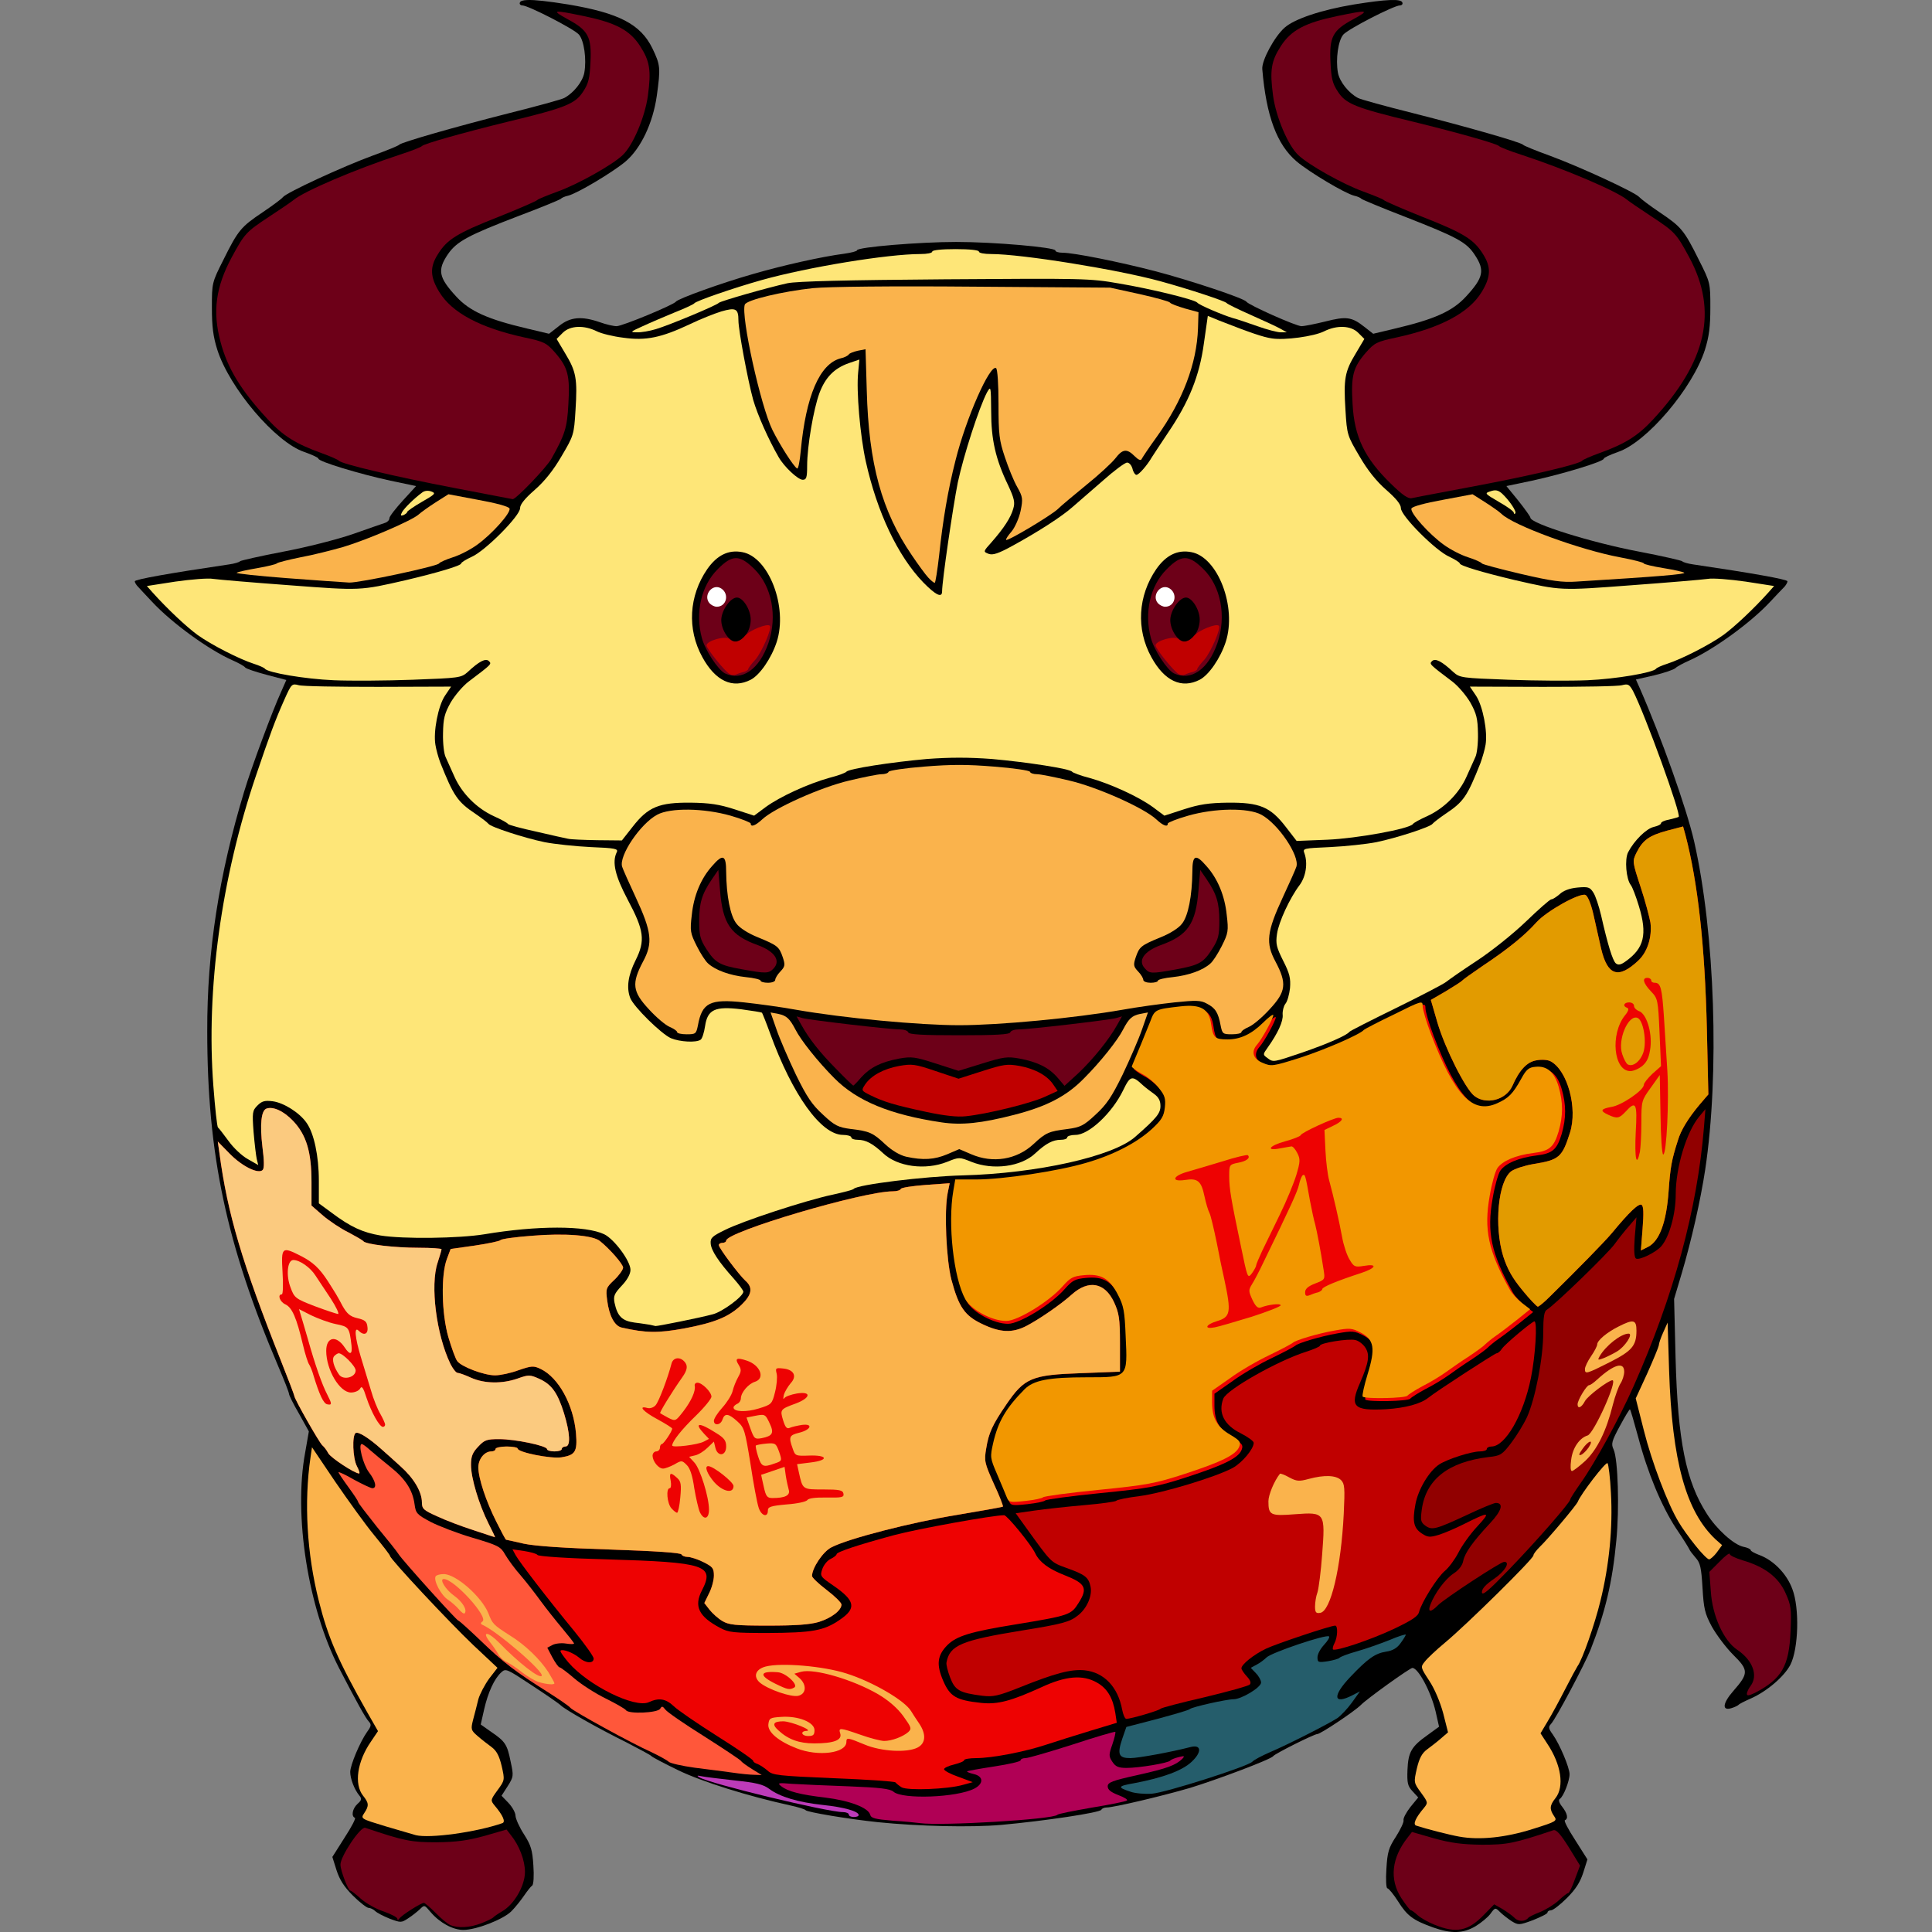 <?xml version="1.0" encoding="UTF-8" standalone="no"?>
<svg
   xmlns:dc="http://purl.org/dc/elements/1.1/"
   xmlns:cc="http://creativecommons.org/ns#"
   xmlns:rdf="http://www.w3.org/1999/02/22-rdf-syntax-ns#"
   xmlns:svg="http://www.w3.org/2000/svg"
   xmlns="http://www.w3.org/2000/svg"
   xmlns:sodipodi="http://sodipodi.sourceforge.net/DTD/sodipodi-0.dtd"
   xmlns:inkscape="http://www.inkscape.org/namespaces/inkscape"
   width="1000"
   height="1000"
   viewBox="0 0 1000 1000"
   version="1.1"
   id="svg146"
   sodipodi:docname="Wikipedia-logo_WikiOx_2021.svg"
   inkscape:version="1.0.1 (3bc2e813f5, 2020-09-07)">
  <rect x="0" y="0" width="1000" height="1000" fill="#808080" stroke="none"/>
  <sodipodi:namedview
     pagecolor="#ffffff"
     bordercolor="#666666"
     borderopacity="1"
     objecttolerance="10"
     gridtolerance="10"
     guidetolerance="10"
     inkscape:pageopacity="0"
     inkscape:pageshadow="2"
     inkscape:window-width="1920"
     inkscape:window-height="1001"
     id="namedview148"
     showgrid="false"
     inkscape:zoom="0.53669405"
     inkscape:cx="592.25833"
     inkscape:cy="579.49402"
     inkscape:window-x="-9"
     inkscape:window-y="-9"
     inkscape:window-maximized="1"
     inkscape:current-layer="svg146" />
  <defs
     id="defs4">
    <style
       id="style2">.cls-1{fill:#6d0018;}.cls-2{fill:#fab34c;}.cls-3{fill:#f89500;}.cls-4{fill:#fee678;}.cls-5{fill:#c00000;}.cls-6{fill:#ee0202;}.cls-7{fill:#00584e;}.cls-8{fill:#b00055;}.cls-9{fill:#fbca7f;}.cls-10{fill:#ff573a;}.cls-11{fill:#bd3bb9;}.cls-12{fill:#33061f;}.cls-13{fill:#bbfff8;}.cls-14{fill:#ff9d00;}</style>
  </defs>
  <title
     id="title6">Wikipedia-logo-v2-zh-SHS-sc</title>
  <g
     id="layer101"
     fill="#000000"
     stroke="none"
     transform="matrix(0.1,0,0,0.1,789.565,-174.187)" />
  <g
     id="g1511">
    <path
       id="path172"
       style="fill:#000000;stroke:none;stroke-width:0.127"
       d="m 272.905,0.019 c -2.327,0.09 -3.562,0.512 -3.799,1.272 -0.38,0.76 0.253,1.52 1.267,1.52 3.042,0 26.74,12.167 29.274,15.081 2.661,3.042 4.054,12.799 2.787,19.77 -0.887,4.689 -5.575,10.52 -10.391,13.054 -1.394,0.76 -14.321,4.308 -28.514,7.856 -27.501,6.97 -55.889,15.081 -56.903,16.349 -0.38,0.507 -6.59,3.042 -13.94,5.703 -15.208,5.576 -44.356,19.01 -46.257,21.418 -0.634,0.887 -5.45,4.435 -10.52,7.856 -11.152,7.477 -12.673,9.252 -20.277,24.586 -5.956,11.786 -5.955,12.039 -5.955,24.713 0,9.758 0.633,14.953 2.787,21.797 6.337,19.897 30.164,48.032 45.118,52.974 3.929,1.394 7.223,2.914 7.223,3.421 0,1.521 21.418,7.984 37.259,11.406 l 13.307,2.79 -6.844,7.475 c -3.802,4.182 -6.97,8.239 -6.97,9.126 0,1.014 -1.013,2.028 -2.153,2.408 -1.267,0.38 -8.746,3.041 -16.73,5.829 -8.111,2.788 -23.952,6.842 -36.118,9.124 -11.913,2.281 -21.924,4.563 -22.304,4.943 -0.38,0.507 -2.915,1.268 -5.703,1.648 -30.035,4.436 -48.791,7.729 -48.791,8.742 0,0.634 0.761,1.902 1.649,2.79 0.76,0.887 4.181,4.435 7.349,7.856 10.138,10.899 29.275,24.84 41.695,30.289 3.168,1.394 6.083,3.042 6.463,3.676 0.507,0.634 5.45,2.281 11.153,3.802 l 10.138,2.661 -2.79,6.337 c -4.309,9.378 -15.334,39.033 -19.01,51.326 -13.053,43.088 -19.263,82.882 -19.136,124.196 0,63.872 10.012,110.637 36.752,173.369 3.042,7.097 5.577,13.559 5.577,14.319 0,0.634 2.281,5.322 5.195,10.265 l 5.069,9.126 -1.901,10.898 c -6.083,32.57 1.522,80.474 17.49,111.523 8.871,17.109 13.813,26.107 15.46,27.755 1.394,1.521 1.268,2.407 -0.886,5.322 -3.675,5.196 -8.745,17.236 -8.745,20.784 0,3.422 2.153,9.124 4.688,12.166 1.394,1.647 1.268,2.408 -0.886,4.309 -2.661,2.408 -3.421,6.462 -1.394,7.223 0.634,0.253 -1.776,4.818 -5.324,10.267 l -6.337,10.01 2.156,6.844 c 1.647,5.069 3.928,8.618 8.49,13.181 3.548,3.548 7.224,6.337 8.111,6.337 0.887,0 2.534,0.761 3.421,1.648 0.887,0.887 4.309,2.661 7.478,3.928 5.703,2.154 6.083,2.155 9.505,-0.126 2.028,-1.267 4.69,-3.423 6.084,-4.691 2.408,-2.408 2.408,-2.406 5.703,1.522 4.689,5.449 11.404,9.124 16.854,9.124 6.717,0 20.659,-5.449 24.841,-9.631 2.028,-2.028 4.941,-5.703 6.589,-8.111 1.647,-2.408 3.549,-4.815 4.183,-5.195 0.76,-0.507 1.014,-5.197 0.634,-10.393 -0.507,-8.111 -1.268,-10.518 -4.817,-16.094 -2.408,-3.675 -4.309,-7.984 -4.436,-9.631 0,-1.647 -1.648,-4.563 -3.676,-6.718 l -3.547,-3.676 3.168,-4.941 c 3.042,-4.816 3.167,-5.325 1.52,-12.802 -1.774,-8.871 -2.788,-10.391 -10.265,-15.46 l -5.195,-3.676 1.772,-7.856 c 2.028,-8.871 5.323,-15.968 8.871,-19.136 2.281,-2.154 2.916,-1.775 15.589,6.589 7.35,4.816 14.194,9.506 15.208,10.52 2.408,2.281 18.629,11.532 34.217,19.262 6.59,3.422 12.293,6.463 12.673,6.97 0.38,0.507 6.59,3.803 13.94,7.351 12.293,5.956 36.245,13.432 57.663,18.121 4.182,0.887 7.857,2.028 8.238,2.535 0.76,1.014 21.798,4.563 37.386,6.21 21.418,2.154 47.904,2.788 63.999,1.394 22.178,-2.028 51.2,-6.336 51.707,-7.856 0.253,-0.634 1.52,-1.141 2.661,-1.141 3.802,0 28.894,-5.956 43.215,-10.138 14.067,-4.309 42.075,-14.828 43.089,-16.475 0.887,-1.267 21.164,-11.406 22.812,-11.406 1.647,0 19.262,-11.787 22.43,-14.955 3.168,-3.295 25.475,-19.262 26.742,-19.262 3.042,0 9.631,12.294 12.039,22.559 l 1.772,7.856 -6.082,4.436 c -8.238,5.83 -9.884,8.743 -10.265,17.995 -0.253,6.717 0.127,8.366 2.661,11.027 l 2.913,3.168 -4.054,4.943 c -2.154,2.788 -3.803,5.828 -3.549,6.841 0.253,0.887 -1.52,4.691 -3.928,8.492 -3.802,5.83 -4.436,7.983 -4.943,16.727 -0.38,5.449 -0.127,10.012 0.507,10.012 0.634,0 3.169,3.042 5.577,6.844 4.689,7.477 7.858,9.758 18.124,13.433 9.378,3.295 15.46,3.168 21.923,-0.634 2.915,-1.774 6.463,-4.689 7.73,-6.463 2.408,-3.295 2.535,-3.296 4.943,-0.889 1.267,1.267 4.057,3.423 5.958,4.691 3.548,2.154 3.927,2.154 11.151,-0.507 4.055,-1.647 7.478,-3.295 7.478,-3.928 0,-0.634 0.761,-1.141 1.775,-1.141 1.014,0 4.689,-2.788 8.238,-6.337 4.562,-4.562 6.842,-8.111 8.49,-13.181 l 2.156,-6.844 -6.337,-10.01 c -3.549,-5.449 -5.958,-10.014 -5.324,-10.267 1.901,-0.76 1.268,-3.548 -1.394,-6.97 -1.648,-2.028 -2.028,-3.547 -1.267,-4.054 1.901,-1.141 5.069,-9.251 5.069,-12.799 0,-3.422 -5.07,-15.462 -8.745,-20.658 -2.154,-2.915 -2.28,-3.801 -0.886,-5.322 2.408,-2.408 17.614,-31.176 20.529,-38.527 7.604,-19.39 11.279,-34.851 13.307,-56.395 1.647,-16.602 0.888,-42.074 -1.394,-47.143 -1.394,-2.915 -1.014,-4.31 3.295,-12.294 2.661,-4.942 4.942,-8.743 5.195,-8.49 0.253,0.253 2.155,6.716 4.183,14.193 4.942,18.756 12.166,35.992 19.643,47.398 3.548,5.196 6.591,10.138 6.844,10.772 0.253,0.76 1.774,2.661 3.295,4.436 2.408,2.661 2.916,5.068 3.549,15.46 0.634,10.772 1.139,13.307 4.814,20.151 2.408,4.309 7.352,10.899 11.027,14.574 8.111,7.984 8.11,9.633 0.127,18.757 -5.576,6.337 -6.084,10.519 -0.889,8.871 1.648,-0.507 3.169,-1.268 3.549,-1.648 0.38,-0.507 3.168,-1.9 6.337,-3.295 8.364,-3.675 17.361,-11.407 20.529,-17.49 4.182,-8.238 4.817,-29.273 1.015,-39.158 -2.915,-7.984 -9.884,-15.081 -17.361,-17.742 -2.281,-0.887 -4.183,-1.901 -4.183,-2.408 0,-0.507 -1.774,-1.395 -3.928,-1.775 -4.942,-1.141 -13.688,-8.998 -18.757,-16.982 -10.899,-16.855 -15.079,-38.018 -16.22,-80.727 l -0.762,-30.542 3.931,-13.181 c 5.069,-17.109 9.758,-37.893 12.166,-53.734 7.477,-49.678 5.069,-122.295 -5.703,-169.819 -3.929,-17.235 -16.983,-53.86 -28.136,-79.333 l -2.027,-4.562 9.505,-2.156 c 5.196,-1.267 10.14,-2.915 11.027,-3.802 0.76,-0.76 4.054,-2.534 7.223,-3.928 12.42,-5.576 31.556,-19.39 41.695,-30.289 3.168,-3.422 6.591,-6.969 7.478,-7.856 0.76,-0.887 1.52,-2.156 1.52,-2.79 0,-1.014 -18.756,-4.307 -48.791,-8.742 -2.788,-0.38 -5.323,-1.142 -5.703,-1.648 -0.38,-0.38 -10.265,-2.662 -22.178,-4.943 -24.839,-4.689 -56.395,-14.575 -56.395,-17.616 0,-0.507 -2.789,-4.434 -6.21,-8.742 l -6.21,-7.604 13.307,-2.79 c 15.715,-3.422 37.133,-9.885 37.133,-11.406 0,-0.507 3.294,-2.027 7.223,-3.421 14.954,-4.942 38.782,-33.078 45.118,-52.974 2.154,-6.843 2.787,-12.038 2.787,-21.797 0,-12.673 8.9e-4,-12.927 -5.955,-24.713 -7.604,-15.334 -9.124,-17.109 -20.277,-24.586 -5.069,-3.422 -9.759,-6.969 -10.52,-7.856 -1.901,-2.408 -31.049,-15.842 -46.257,-21.418 -7.351,-2.661 -13.56,-5.196 -13.94,-5.703 -1.014,-1.267 -29.402,-9.379 -56.903,-16.349 -14.194,-3.548 -27.121,-7.096 -28.514,-7.856 -4.816,-2.535 -9.504,-8.365 -10.391,-13.054 -1.267,-6.97 0.125,-16.728 2.787,-19.77 2.535,-2.915 26.233,-15.081 29.274,-15.081 1.014,0 1.647,-0.759 1.267,-1.52 -0.634,-2.028 -8.363,-1.649 -24.965,1.012 -16.855,2.788 -30.923,7.477 -35.992,12.039 -5.196,4.562 -11.912,16.982 -11.532,21.418 2.028,24.332 7.604,39.159 17.742,47.777 6.59,5.576 25.093,16.602 29.782,17.742 1.774,0.38 3.422,1.142 3.802,1.648 0.38,0.38 10.645,4.69 22.812,9.379 26.867,10.519 31.557,13.053 35.866,19.643 5.323,7.984 4.434,11.786 -4.564,21.544 -6.97,7.604 -16.348,11.785 -36.878,16.601 l -11.151,2.661 -4.69,-3.676 c -6.463,-5.069 -9.252,-5.449 -20.151,-2.661 -5.196,1.267 -10.771,2.408 -12.292,2.408 -2.788,0 -27.247,-10.899 -28.514,-12.673 -1.141,-1.774 -29.528,-11.153 -46.89,-15.715 -19.01,-4.943 -42.454,-9.631 -48.284,-9.631 -2.028,0 -3.676,-0.507 -3.676,-1.141 0,-1.647 -31.683,-4.436 -51.326,-4.436 -18.756,0 -51.326,2.662 -51.326,4.309 0,0.507 -3.041,1.268 -6.589,1.775 -11.659,1.521 -31.557,5.955 -47.272,10.517 -16.475,4.689 -38.907,12.801 -39.92,14.322 -1.141,1.647 -27.753,12.673 -30.668,12.673 -1.647,0 -5.45,-0.887 -8.619,-2.027 -9.505,-3.295 -15.333,-2.788 -21.163,1.901 l -5.198,4.054 -11.151,-2.661 c -20.53,-4.816 -29.908,-8.997 -36.878,-16.601 -9.125,-9.885 -9.886,-13.688 -4.309,-21.925 4.562,-6.59 10.391,-9.757 36.878,-19.896 11.533,-4.309 21.164,-8.365 21.544,-8.745 0.38,-0.507 2.028,-1.268 3.802,-1.648 4.689,-1.141 23.192,-12.166 29.782,-17.742 7.857,-6.717 14.066,-19.769 16.094,-33.836 2.028,-14.701 1.902,-15.968 -2.28,-24.713 C 331.584,12.569 320.431,6.739 294.071,2.303 283.695,0.64 276.784,-0.131 272.905,0.019 Z"
       sodipodi:nodetypes="scscccccccccsccscccscccccsccccccccccsccccccsccccccsssccccssscccccccccccccccsccscccsccscsccccccccccsccccsccssscccsccsccccccsccccccccccccccsccccccccccscccscccscccsccscccccccccsccccccccccccccsccsssscccscccccccccccccs" />
    <g
       id="layer105"
       fill="#255d6b"
       stroke="none"
       transform="matrix(0.127,0,0,0.127,53.282,-9.483)">
      <path
         d="m 4188,7377 c -55,-18 -53,-23 16,-35 116,-22 195,-51 233,-87 43,-40 40,-72 -5,-60 -77,20 -212,45 -245,45 -47,0 -54,-15 -33,-78 l 17,-49 127,-33 c 70,-19 129,-36 132,-40 7,-8 149,-40 178,-40 32,0 112,-48 112,-68 0,-9 -9,-26 -21,-38 l -21,-22 24,-13 c 12,-6 31,-20 40,-29 19,-20 245,-96 255,-86 4,3 -6,19 -20,34 -15,16 -27,38 -27,51 0,21 3,22 43,16 23,-4 44,-10 47,-14 3,-4 34,-16 70,-26 36,-10 95,-31 133,-46 37,-16 67,-25 67,-22 0,2 -9,18 -21,34 -14,20 -32,31 -59,35 -45,7 -75,28 -147,104 -73,77 -69,114 9,74 l 31,-16 -33,46 c -18,25 -45,53 -59,63 -37,24 -206,110 -275,139 -32,14 -65,31 -72,39 -21,20 -353,126 -409,130 -27,2 -67,-1 -87,-8 z"
         id="path565" />
    </g>
    <g
       id="layer102"
       fill="#6d0018"
       stroke="none"
       transform="matrix(0.127,0,0,0.127,53.282,-9.483)">
      <path
         d="m 5427,7919 c -26,-10 -57,-28 -69,-39 -12,-11 -24,-20 -28,-20 -3,0 -20,-22 -38,-49 -50,-77 -40,-165 26,-248 l 17,-22 90,26 c 69,19 114,25 195,26 103,0 130,-5 291,-59 12,-4 29,15 63,69 l 46,75 -21,56 c -11,31 -23,56 -27,56 -4,0 -21,13 -39,30 -17,16 -51,37 -75,47 -24,9 -45,20 -48,23 -13,17 -41,18 -57,1 -10,-10 -33,-26 -51,-37 l -32,-18 -42,43 c -65,67 -113,76 -201,40 z"
         id="path506" />
      <path
         d="m 1415,7920 c -11,-5 -38,-27 -60,-50 -22,-22 -43,-40 -47,-40 -12,0 -92,51 -100,64 -5,7 -8,7 -8,1 0,-6 -25,-19 -56,-30 -31,-10 -73,-34 -93,-52 -20,-18 -39,-33 -43,-33 -8,0 -39,-79 -40,-105 -2,-32 82,-158 101,-151 160,54 188,59 291,59 81,-1 126,-7 195,-26 l 90,-26 17,22 c 35,43 58,104 58,151 0,56 -44,133 -94,161 -17,10 -33,21 -36,25 -3,3 -24,14 -48,23 -46,18 -95,21 -127,7 z"
         id="path508" />
      <path
         d="m 6700,6978 c 0,-7 7,-22 15,-32 32,-43 9,-105 -55,-148 -55,-37 -101,-139 -107,-238 l -6,-79 42,-42 c 22,-23 41,-37 41,-31 0,6 24,17 53,26 89,26 145,68 174,132 23,51 25,65 21,157 -6,143 -36,194 -145,251 -25,12 -33,13 -33,4 z"
         id="path510" />
      <path
         d="m 2989,4432 c -68,-69 -110,-122 -143,-181 l -19,-34 24,7 c 30,8 353,46 396,46 17,0 33,5 35,12 3,9 59,12 208,12 149,0 205,-3 208,-12 2,-7 18,-12 35,-12 43,0 366,-38 396,-46 l 24,-7 -19,34 c -33,60 -100,142 -158,197 l -57,52 -29,-34 c -36,-41 -81,-63 -154,-77 -50,-9 -65,-7 -152,20 l -97,30 -93,-30 c -84,-27 -98,-29 -149,-20 -74,14 -118,36 -155,77 -16,19 -31,34 -32,33 -2,0 -33,-30 -69,-67 z"
         id="path512" />
      <path
         d="m 2604,4025 c -91,-16 -109,-27 -145,-83 -25,-39 -29,-56 -29,-114 0,-73 11,-110 52,-170 l 26,-38 7,83 c 11,137 43,184 155,224 67,25 93,62 64,94 -20,22 -32,22 -130,4 z"
         id="path514" />
      <path
         d="m 4246,4021 c -29,-32 -3,-69 64,-94 112,-40 144,-87 155,-224 l 7,-83 26,38 c 41,60 52,97 52,170 0,58 -4,75 -29,114 -36,57 -53,66 -150,84 -100,18 -105,17 -125,-5 z"
         id="path516" />
      <path
         d="m 2535,2819 c -28,-14 -81,-95 -94,-144 -28,-103 -3,-213 64,-280 59,-60 89,-61 149,-2 72,70 96,193 58,303 -37,107 -108,156 -177,123 z m 84,-155 c 13,-16 21,-41 21,-64 0,-40 -31,-90 -56,-90 -27,0 -63,52 -64,91 0,42 32,89 60,89 10,0 28,-12 39,-26 z"
         id="path518" />
      <path
         d="m 4365,2819 c -28,-14 -81,-95 -94,-144 -28,-103 -3,-213 64,-280 59,-60 89,-61 149,-2 72,70 96,193 58,303 -37,107 -108,156 -177,123 z m 84,-155 c 13,-16 21,-41 21,-64 0,-40 -31,-90 -56,-90 -27,0 -63,52 -64,91 0,42 32,89 60,89 10,0 28,-12 39,-26 z"
         id="path520" />
      <path
         d="m 1435,2064 c -251,-48 -465,-99 -474,-112 -3,-4 -35,-18 -71,-31 -103,-37 -156,-70 -217,-136 -110,-118 -166,-210 -194,-318 -33,-123 -19,-223 46,-344 52,-96 58,-103 152,-165 49,-32 94,-63 101,-69 42,-35 249,-124 432,-184 47,-15 87,-31 90,-35 7,-9 161,-53 353,-100 232,-56 272,-72 304,-122 22,-33 27,-54 30,-121 5,-102 -9,-129 -93,-174 -69,-38 -61,-39 65,-13 130,27 188,57 230,122 40,62 46,99 32,203 -12,87 -61,203 -103,242 -42,40 -183,119 -264,148 -43,16 -81,31 -84,35 -3,4 -74,35 -159,69 -168,66 -209,92 -246,152 -33,52 -32,92 6,154 51,84 167,146 347,185 80,17 90,22 125,62 52,60 61,94 54,209 -5,97 -14,125 -69,223 -19,35 -146,167 -158,165 -3,0 -108,-21 -235,-45 z"
         id="path522" />
      <path
         d="m 5249,2046 c -107,-104 -149,-191 -156,-325 -7,-115 2,-149 54,-209 35,-40 45,-45 125,-62 180,-39 296,-101 347,-185 38,-62 39,-102 6,-154 -37,-60 -78,-86 -246,-152 -85,-34 -156,-65 -159,-69 -3,-4 -41,-19 -84,-35 -81,-29 -222,-108 -264,-148 -42,-39 -91,-155 -103,-242 -14,-104 -8,-141 32,-203 42,-65 100,-95 230,-122 126,-26 134,-25 65,13 -84,45 -98,72 -93,174 3,67 8,88 30,121 32,50 72,66 304,122 192,47 346,91 353,100 3,4 43,20 90,35 183,60 390,149 432,184 7,6 52,37 101,69 94,62 100,69 152,165 118,219 72,425 -148,662 -61,66 -114,99 -217,136 -36,13 -68,27 -71,31 -9,14 -218,63 -454,107 -121,23 -229,43 -241,46 -15,3 -38,-13 -85,-59 z"
         id="path524" />
    </g>
    <g
       id="layer103"
       fill="#910000"
       stroke="none"
       transform="matrix(0.127,0,0,0.127,53.282,-9.483)">
      <path
         d="m 5410,6615 c 18,-48 61,-105 94,-127 22,-14 37,-34 40,-52 7,-33 39,-78 109,-153 48,-51 57,-83 24,-83 -8,0 -61,22 -118,49 -127,59 -142,63 -169,44 -19,-14 -21,-21 -15,-66 17,-123 108,-194 272,-214 49,-5 56,-10 92,-57 22,-29 51,-76 65,-106 34,-76 66,-241 66,-344 0,-63 4,-87 14,-93 29,-16 249,-229 277,-268 16,-22 42,-55 59,-74 l 30,-35 -7,81 c -4,54 -2,82 5,87 14,8 81,-25 103,-50 33,-38 59,-131 59,-212 0,-109 44,-255 96,-317 l 25,-30 -6,75 c -27,332 -123,686 -287,1055 -57,129 -158,313 -214,392 -24,34 -44,65 -44,69 0,12 -137,169 -250,286 -84,87 -109,108 -110,92 0,-15 16,-32 50,-55 44,-30 67,-69 41,-69 -15,0 -243,150 -269,176 -30,31 -44,31 -32,-1 z"
         id="path527" />
    </g>
    <g
       id="layer104"
       fill="#c00000"
       stroke="none"
       transform="matrix(0.127,0,0,0.127,53.282,-9.483)">
      <path
         d="m 4154,7043 c -17,-93 -74,-153 -154,-161 -55,-5 -120,12 -264,70 -88,35 -108,39 -151,34 -94,-12 -112,-22 -132,-74 -10,-26 -17,-54 -15,-62 13,-70 61,-90 307,-130 162,-26 196,-35 228,-61 37,-28 60,-81 52,-118 -8,-38 -22,-49 -98,-76 -65,-24 -60,-19 -166,-166 l -41,-57 77,-11 c 42,-6 133,-16 202,-22 69,-6 128,-14 131,-18 3,-4 46,-13 95,-19 94,-12 312,-78 380,-115 38,-21 85,-77 85,-102 0,-7 -24,-24 -53,-39 -67,-33 -93,-83 -71,-141 14,-37 223,-155 337,-191 31,-10 57,-21 57,-25 0,-11 117,-30 144,-23 14,3 32,17 41,31 19,29 14,61 -21,142 -44,99 -28,116 105,109 80,-5 142,-22 173,-47 32,-26 271,-181 278,-181 5,0 15,-8 22,-19 14,-20 123,-111 132,-111 13,0 4,141 -14,230 -31,153 -105,280 -161,280 -11,0 -19,5 -19,10 0,6 -13,10 -28,10 -35,0 -132,31 -166,53 -41,27 -86,102 -97,163 -13,70 -7,97 27,119 23,15 32,16 68,5 23,-7 67,-26 99,-42 110,-55 115,-54 58,8 -29,31 -63,79 -77,107 -14,27 -39,61 -55,74 -31,26 -95,128 -105,167 -4,18 -29,34 -102,69 -95,45 -239,93 -249,84 -2,-3 0,-14 6,-25 13,-24 15,-72 3,-72 -19,0 -240,74 -282,94 -50,24 -100,64 -100,80 0,5 10,20 22,33 15,16 18,27 12,33 -6,6 -89,29 -185,52 -96,22 -176,43 -179,47 -5,7 -121,41 -139,41 -6,0 -13,-17 -17,-37 z"
         id="path530" />
      <path
         d="m 3354,4606 c -126,-27 -173,-41 -227,-68 -36,-18 -37,-19 -21,-43 24,-36 74,-64 139,-76 52,-9 64,-8 149,21 l 93,31 97,-31 c 88,-28 101,-30 152,-21 64,12 114,40 138,77 l 17,25 -55,25 c -58,26 -232,69 -319,78 -35,4 -88,-2 -163,-18 z"
         id="path532" />
      <path
         d="m 2554,2822 c -23,-15 -94,-104 -94,-117 0,-19 78,-41 93,-26 18,18 44,12 64,-13 17,-22 91,-52 101,-41 10,9 -32,106 -58,137 -17,18 -30,36 -30,39 0,4 -8,9 -17,12 -10,2 -25,7 -33,11 -8,3 -20,2 -26,-2 z"
         id="path534" />
      <path
         d="m 4384,2822 c -23,-15 -94,-104 -94,-117 0,-19 78,-41 93,-26 18,18 44,12 64,-13 17,-22 91,-52 101,-41 10,9 -32,106 -58,137 -17,18 -30,36 -30,39 0,4 -8,9 -17,12 -10,2 -25,7 -33,11 -8,3 -20,2 -26,-2 z"
         id="path536" />
    </g>
    <g
       id="layer106"
       fill="#ee0202"
       stroke="none"
       transform="matrix(0.127,0,0,0.127,53.282,-9.483)">
      <path
         d="m 3255,7359 c -11,-7 -22,-16 -25,-20 -3,-4 -116,-12 -252,-17 -228,-10 -249,-12 -269,-31 -13,-11 -31,-23 -41,-27 -10,-3 -18,-9 -18,-13 0,-5 -66,-50 -147,-101 -82,-52 -161,-106 -177,-122 -32,-30 -60,-35 -101,-16 -57,26 -247,-68 -328,-162 -20,-24 -35,-45 -32,-48 8,-8 51,8 75,28 27,24 60,26 60,4 0,-8 -35,-57 -77,-109 -108,-131 -225,-283 -241,-312 l -13,-24 48,7 c 26,4 51,11 54,16 4,6 126,14 285,18 402,12 438,24 385,127 -33,64 -13,106 74,152 35,19 56,21 195,21 180,-1 228,-9 292,-53 70,-47 65,-78 -25,-140 -54,-37 -55,-39 -45,-68 6,-17 21,-35 34,-41 13,-6 24,-15 24,-19 0,-9 87,-38 235,-78 93,-25 402,-81 448,-81 12,0 111,121 127,156 17,35 54,63 118,88 87,34 97,53 58,114 -30,48 -37,51 -256,87 -185,30 -241,47 -279,85 -41,42 -45,79 -16,146 28,64 53,78 155,89 67,7 122,-8 245,-64 99,-46 168,-52 226,-19 41,23 65,61 75,124 l 6,40 -109,33 c -59,18 -139,43 -178,56 -87,29 -221,55 -286,55 -27,0 -49,4 -49,8 0,5 -18,12 -41,18 -22,5 -41,14 -41,19 0,6 26,20 58,31 l 59,22 -40,11 c -62,18 -226,24 -250,10 z"
         id="path568" />
      <path
         d="m 2524,6681 c -17,-10 -40,-31 -52,-46 l -21,-27 19,-39 c 11,-21 20,-54 20,-73 0,-30 -5,-36 -43,-55 -24,-12 -53,-21 -64,-21 -12,0 -23,-5 -25,-10 -2,-7 -108,-14 -288,-20 -190,-6 -308,-14 -355,-24 -38,-9 -71,-16 -72,-16 -2,0 -19,-32 -39,-72 -43,-85 -74,-179 -74,-223 0,-34 25,-65 53,-65 9,0 17,-4 17,-10 0,-5 20,-10 45,-10 25,0 45,4 45,8 0,16 137,43 179,36 56,-9 65,-23 59,-97 -10,-117 -71,-228 -144,-263 -29,-14 -37,-13 -90,5 -32,12 -75,21 -96,21 -45,0 -137,-35 -154,-58 -7,-9 -23,-53 -36,-97 -28,-96 -31,-255 -6,-320 l 15,-40 99,-14 c 54,-8 101,-18 104,-22 3,-5 62,-13 130,-18 132,-11 248,-2 276,22 40,32 94,94 94,108 0,8 -16,31 -36,50 -34,32 -35,36 -29,83 8,63 30,104 58,111 101,23 150,23 255,4 128,-24 184,-48 235,-97 42,-41 47,-70 15,-98 -26,-24 -108,-133 -108,-145 0,-5 7,-9 15,-9 8,0 15,-4 15,-9 0,-36 558,-201 679,-201 16,0 31,-4 33,-10 2,-5 47,-12 101,-16 l 98,-7 -8,39 c -15,73 -6,273 15,354 30,112 54,147 126,181 73,35 122,37 179,8 52,-27 141,-88 185,-128 69,-62 135,-50 173,31 20,44 24,66 24,167 v 116 l -155,6 c -206,7 -234,19 -309,129 -56,82 -71,115 -81,177 -9,52 -7,60 31,145 23,49 39,91 37,93 -2,2 -87,17 -188,34 -184,30 -442,96 -511,132 -34,17 -79,84 -79,117 0,6 27,32 60,57 33,25 60,52 60,59 0,24 -41,55 -92,71 -37,11 -96,15 -207,15 -135,0 -160,-3 -187,-19 z"
         id="path570" />
      <path
         d="m 1510,6311 c -47,-15 -113,-40 -147,-56 -56,-25 -63,-31 -63,-57 0,-43 -33,-99 -87,-147 -26,-24 -61,-55 -78,-70 -49,-44 -94,-73 -105,-66 -15,10 -12,102 5,135 9,17 13,30 9,30 -18,0 -116,-64 -126,-83 -6,-12 -17,-26 -24,-32 -12,-10 -114,-189 -114,-201 0,-3 -25,-69 -56,-147 C 567,5221 508,5022 475,4776 l -7,-49 49,50 c 50,51 116,84 134,66 7,-7 6,-40 -1,-94 -11,-91 -5,-148 16,-156 27,-10 70,9 109,50 54,57 75,126 75,249 v 96 l 47,41 c 26,22 72,53 103,68 30,16 58,32 61,36 9,13 126,27 227,27 50,0 92,3 92,6 0,3 -7,28 -16,55 -31,92 -5,294 52,412 10,20 23,37 30,37 6,0 31,9 55,20 54,24 126,25 189,3 45,-16 50,-16 88,1 51,23 75,57 101,140 25,82 28,136 6,136 -8,0 -15,5 -15,10 0,6 -13,10 -30,10 -16,0 -30,-4 -30,-9 0,-14 -130,-41 -195,-41 -51,0 -60,3 -86,31 -23,24 -29,40 -29,74 0,53 32,160 71,238 16,31 28,57 27,57 -2,-1 -41,-13 -88,-29 z"
         id="path572" />
      <path
         d="m 3691,6189 c -5,-13 -23,-55 -39,-93 -29,-67 -29,-70 -16,-128 20,-87 52,-142 127,-218 37,-38 98,-50 257,-50 167,0 165,2 157,-168 -4,-102 -8,-124 -32,-170 -34,-66 -69,-86 -139,-79 -44,4 -55,10 -86,45 -54,62 -184,142 -231,142 -58,0 -143,-46 -167,-89 -48,-87 -72,-308 -49,-442 l 8,-47 h 87 c 106,0 334,-34 448,-68 111,-32 207,-82 268,-138 40,-37 49,-52 53,-88 4,-36 0,-49 -24,-79 -15,-20 -47,-47 -71,-59 -23,-13 -41,-26 -40,-30 13,-30 60,-144 75,-182 19,-51 20,-51 125,-63 82,-9 115,10 124,72 8,56 15,63 67,63 52,0 97,-21 145,-68 23,-23 42,-37 42,-31 0,13 -47,99 -66,120 -26,29 -17,59 23,75 35,15 41,14 152,-21 102,-33 247,-96 261,-114 3,-3 58,-32 123,-63 114,-57 117,-57 117,-34 0,13 15,65 34,114 96,251 170,328 270,283 47,-21 64,-38 99,-101 20,-37 31,-46 57,-48 47,-5 77,20 95,80 19,65 19,120 0,185 -19,63 -37,79 -103,87 -73,9 -127,33 -147,62 -9,14 -23,64 -31,112 -25,139 -6,226 82,384 8,15 30,39 49,54 l 34,26 -52,42 c -29,23 -68,53 -87,66 -19,13 -39,30 -45,36 -5,6 -35,28 -65,48 -30,19 -73,49 -95,65 -22,16 -65,42 -95,57 -30,16 -58,34 -62,39 -8,11 -172,14 -183,4 -3,-4 6,-45 20,-91 33,-107 27,-142 -29,-171 -35,-18 -44,-19 -105,-8 -69,12 -162,40 -171,50 -3,3 -45,26 -95,50 -49,23 -123,66 -162,95 l -73,51 v 48 c 0,64 21,101 75,132 38,23 43,29 36,48 -12,33 -71,62 -221,111 -123,40 -155,46 -355,66 -121,12 -222,26 -225,30 -3,4 -35,11 -72,15 -65,7 -68,6 -77,-16 z"
         id="path574" />
      <path
         d="m 5785,5333 c -42,-51 -61,-86 -78,-138 -38,-124 -21,-307 33,-347 14,-10 54,-23 89,-29 106,-17 118,-27 150,-128 32,-100 -10,-254 -79,-291 -11,-6 -36,-8 -57,-4 -39,6 -70,39 -99,105 -26,57 -107,78 -155,40 -36,-28 -119,-193 -150,-298 l -27,-93 62,-36 c 33,-20 63,-39 66,-43 3,-4 41,-31 85,-61 102,-68 171,-124 218,-177 42,-46 175,-120 199,-111 9,4 22,34 32,77 9,39 23,103 32,142 26,110 70,125 151,49 38,-35 57,-97 50,-155 -4,-22 -21,-88 -40,-145 -34,-104 -34,-105 -17,-140 26,-52 52,-70 125,-90 l 65,-17 10,36 c 50,192 79,449 87,791 l 6,265 -36,42 c -46,55 -76,104 -88,145 -26,81 -31,109 -38,208 -9,126 -37,202 -83,226 l -30,15 7,-89 c 5,-64 4,-91 -4,-97 -12,-7 -50,29 -121,115 -31,37 -138,146 -255,261 -22,22 -43,39 -47,39 -4,0 -33,-30 -63,-67 z"
         id="path576" />
    </g>
    <g
       id="layer107"
       fill="#b00055"
       stroke="none"
       transform="matrix(0.127,0,0,0.127,53.282,-9.483)">
      <path
         d="m 3330,7505 c -14,-2 -64,-7 -112,-10 -71,-6 -87,-10 -91,-24 -7,-29 -85,-58 -182,-70 -103,-12 -153,-25 -180,-46 -18,-14 -14,-15 45,-10 36,2 139,7 230,10 127,5 169,10 182,22 36,32 259,24 330,-13 38,-20 37,-50 -3,-59 -17,-4 -29,-9 -27,-11 2,-2 52,-11 111,-20 59,-9 107,-20 107,-25 0,-5 9,-9 20,-9 11,0 97,-25 191,-55 94,-31 173,-54 175,-52 2,2 -3,25 -12,51 -15,43 -15,48 0,71 13,20 25,25 58,25 51,0 171,-20 178,-30 3,-4 18,-10 34,-14 24,-6 26,-5 15,7 -27,26 -61,39 -182,66 -104,23 -122,30 -122,46 0,14 13,24 44,36 24,9 40,19 34,22 -6,4 -70,17 -144,29 -74,13 -136,25 -139,29 -16,19 -474,46 -560,34 z"
         id="path579" />
    </g>
    <g
       id="layer108"
       fill="#e29b00"
       stroke="none"
       transform="matrix(0.127,0,0,0.127,53.282,-9.483)">
      <path
         d="m 5785,5333 c -42,-51 -61,-86 -78,-138 -38,-124 -21,-307 33,-347 14,-10 54,-23 89,-29 106,-17 118,-27 150,-128 32,-100 -10,-254 -79,-291 -11,-6 -36,-8 -57,-4 -39,6 -70,39 -99,105 -26,57 -107,78 -155,40 -36,-28 -119,-193 -150,-298 l -27,-93 62,-36 c 33,-20 63,-39 66,-43 3,-4 41,-31 85,-61 102,-68 171,-124 218,-177 42,-46 175,-120 199,-111 9,4 22,34 32,77 9,39 23,103 32,142 26,110 70,125 151,49 38,-35 57,-97 50,-155 -4,-22 -21,-88 -40,-145 -34,-104 -34,-105 -17,-140 26,-52 52,-70 125,-90 l 65,-17 10,36 c 50,192 79,449 87,791 l 6,265 -36,42 c -46,55 -76,104 -88,145 -26,81 -31,109 -38,208 -9,126 -37,202 -83,226 l -30,15 7,-89 c 5,-64 4,-91 -4,-97 -12,-7 -50,29 -121,115 -31,37 -138,146 -255,261 -22,22 -43,39 -47,39 -4,0 -33,-30 -63,-67 z m 479,-564 c 3,-17 6,-71 6,-120 0,-87 1,-90 38,-141 l 37,-52 3,162 c 1,89 6,162 11,162 14,0 24,-221 17,-339 -4,-59 -10,-158 -14,-221 -8,-119 -13,-140 -38,-140 -8,0 -14,-4 -14,-10 0,-5 -7,-10 -15,-10 -23,0 -18,21 14,55 28,29 29,34 35,167 l 6,138 -35,31 c -19,18 -35,38 -35,45 0,22 -91,84 -132,90 -44,8 -48,16 -13,32 36,17 45,15 71,-13 42,-46 48,-35 41,85 -5,105 3,146 17,79 z m 11,-351 c 19,-17 27,-36 32,-75 7,-63 -17,-139 -48,-148 -10,-4 -19,-13 -19,-21 0,-8 -9,-14 -20,-14 -22,0 -27,16 -8,22 8,3 6,13 -9,31 -61,77 -46,227 22,227 13,0 36,-10 50,-22 z"
         id="path582" />
      <path
         d="m 6213,4412 c -5,-4 -15,-22 -21,-41 -20,-57 24,-162 62,-148 24,9 39,97 24,141 -13,38 -44,61 -65,48 z"
         id="path584" />
    </g>
    <path
       d="m 521.046,774.855 c -0.634,-1.647 -2.915,-6.97 -4.942,-11.786 -3.675,-8.491 -3.675,-8.871 -2.028,-16.222 2.535,-11.026 6.59,-17.996 16.095,-27.627 4.689,-4.816 12.42,-6.337 32.57,-6.337 21.164,0 20.911,0.253 19.897,-21.291 -0.507,-12.927 -1.014,-15.715 -4.055,-21.544 -4.309,-8.364 -8.745,-10.899 -17.616,-10.012 -5.576,0.507 -6.97,1.267 -10.899,5.703 -6.844,7.857 -23.319,17.996 -29.275,17.996 -7.351,0 -18.123,-5.83 -21.164,-11.279 -6.083,-11.026 -9.125,-39.033 -6.21,-56.015 l 1.014,-5.956 h 11.026 c 13.434,0 42.328,-4.309 56.775,-8.618 14.067,-4.055 26.233,-10.392 33.964,-17.489 5.069,-4.689 6.21,-6.59 6.717,-11.152 0.507,-4.562 0,-6.21 -3.042,-10.012 -1.901,-2.535 -5.956,-5.956 -8.998,-7.477 -2.915,-1.647 -5.196,-3.295 -5.069,-3.802 1.647,-3.802 7.604,-18.249 9.505,-23.065 2.408,-6.463 2.535,-6.463 15.841,-7.984 10.392,-1.141 14.574,1.267 15.715,9.125 1.014,7.097 1.901,7.984 8.491,7.984 6.59,0 12.293,-2.661 18.376,-8.618 2.915,-2.915 5.323,-4.689 5.323,-3.929 0,1.647 -5.956,12.546 -8.364,15.208 -3.295,3.675 -2.154,7.477 2.915,9.505 4.436,1.901 5.196,1.774 19.263,-2.661 12.927,-4.182 31.303,-12.166 33.077,-14.447 0.38,-0.38 7.35,-4.055 15.588,-7.984 14.447,-7.224 14.828,-7.224 14.828,-4.309 0,1.647 1.901,8.238 4.309,14.447 12.166,31.809 21.544,41.568 34.217,35.865 5.956,-2.661 8.111,-4.816 12.546,-12.8 2.535,-4.689 3.929,-5.83 7.224,-6.083 5.956,-0.634 9.758,2.535 12.039,10.138 2.408,8.238 2.408,15.208 0,23.445 -2.408,7.984 -4.689,10.012 -13.053,11.026 -9.251,1.141 -16.095,4.182 -18.629,7.857 -1.141,1.774 -2.915,8.111 -3.929,14.194 -3.168,17.616 -0.761,28.641 10.392,48.665 1.014,1.901 3.802,4.943 6.21,6.843 l 4.309,3.295 -6.59,5.323 c -3.675,2.915 -8.618,6.717 -11.026,8.364 -2.408,1.648 -4.942,3.802 -5.703,4.562 -0.634,0.76 -4.436,3.548 -8.238,6.083 -3.802,2.408 -9.251,6.21 -12.039,8.238 -2.788,2.028 -8.238,5.323 -12.039,7.224 -3.802,2.028 -7.35,4.309 -7.857,4.943 -1.014,1.394 -21.798,1.774 -23.192,0.507 -0.38,-0.507 0.76,-5.703 2.535,-11.533 4.182,-13.56 3.422,-17.996 -3.675,-21.671 -4.436,-2.281 -5.576,-2.408 -13.307,-1.014 -8.744,1.521 -20.53,5.069 -21.671,6.337 -0.38,0.38 -5.703,3.295 -12.039,6.337 -6.21,2.915 -15.588,8.364 -20.531,12.039 l -9.251,6.463 v 6.083 c 0,8.111 2.661,12.8 9.505,16.728 4.816,2.915 5.449,3.675 4.562,6.083 -1.521,4.182 -8.998,7.857 -28.008,14.067 -15.588,5.069 -19.643,5.83 -44.989,8.364 -15.334,1.521 -28.134,3.295 -28.514,3.802 -0.38,0.507 -4.436,1.394 -9.125,1.901 -8.238,0.887 -8.618,0.76 -9.758,-2.028 z m 126.731,-93.274 c 8.238,-2.661 15.081,-5.323 15.081,-5.956 0,-1.141 -6.463,-0.38 -10.265,1.141 -1.521,0.507 -2.661,-0.507 -4.309,-3.929 -2.028,-4.436 -2.155,-5.069 -0.254,-8.111 1.141,-1.774 3.802,-6.843 5.956,-11.406 14.067,-28.895 17.616,-36.625 18.376,-40.174 0.507,-2.281 1.394,-4.436 1.901,-4.816 1.267,-0.76 1.394,-0.253 3.802,13.307 0.887,4.562 2.028,10.012 2.661,12.039 1.014,4.055 2.915,14.067 4.309,23.192 0.887,5.449 0.887,5.449 -4.309,7.477 -3.675,1.394 -5.196,2.788 -5.196,4.562 0,1.774 0.507,2.154 2.281,1.521 1.141,-0.507 3.168,-1.267 4.436,-1.521 1.141,-0.38 2.155,-1.141 2.155,-1.647 0,-1.141 7.731,-4.309 20.15,-8.364 7.731,-2.535 8.744,-4.942 1.394,-3.675 -4.562,0.76 -5.196,0.507 -7.35,-3.168 -1.394,-2.154 -3.168,-7.477 -3.929,-11.786 -1.521,-8.364 -4.436,-21.037 -6.717,-29.402 -0.76,-2.788 -1.647,-9.758 -1.901,-15.461 l -0.507,-10.519 4.436,-2.154 c 4.689,-2.154 5.956,-4.182 2.788,-4.182 -2.408,0 -19.01,7.604 -19.517,8.998 -0.253,0.634 -3.802,2.028 -7.984,3.168 -8.364,2.281 -10.392,5.196 -2.661,3.675 2.535,-0.507 5.196,-0.887 5.83,-1.014 0.634,-0.127 2.028,1.394 3.041,3.422 1.648,3.168 1.521,4.562 -0.507,11.406 -1.267,4.182 -5.069,13.433 -8.491,20.404 -3.422,6.97 -7.604,15.588 -9.251,19.01 -1.647,3.548 -3.042,6.843 -3.042,7.35 0,0.634 -1.014,2.408 -2.155,4.055 -2.281,2.915 -2.281,2.661 -5.703,-13.814 -5.196,-24.839 -6.083,-29.908 -6.083,-36.498 0,-5.83 0.127,-5.956 4.436,-6.843 4.436,-0.76 6.717,-2.535 5.196,-3.929 -0.38,-0.38 -6.337,1.014 -13.053,3.168 -6.843,2.028 -15.081,4.562 -18.376,5.449 -7.604,2.154 -8.364,5.323 -1.014,4.182 6.463,-1.014 8.364,0.507 10.012,8.491 0.76,3.548 1.901,7.35 2.535,8.491 0.634,1.141 2.281,8.111 3.802,15.461 1.394,7.35 3.168,15.841 3.929,19.01 3.675,17.235 3.295,19.517 -3.929,21.671 -5.83,1.774 -6.717,4.309 -1.014,3.168 2.154,-0.38 10.645,-2.915 19.01,-5.449 z"
       id="path587"
       style="fill:#f29700;stroke:none;stroke-width:0.127" />
    <g
       id="layer110"
       fill="#ff573a"
       stroke="none"
       transform="matrix(0.127,0,0,0.127,53.282,-9.483)">
      <path
         d="m 2565,7299 c -33,-4 -102,-14 -154,-20 -51,-7 -99,-18 -105,-24 -6,-6 -37,-23 -68,-38 -85,-38 -321,-168 -333,-182 -5,-7 -48,-36 -95,-66 -126,-79 -180,-120 -272,-209 -46,-44 -86,-80 -89,-80 -7,0 -230,-248 -244,-271 -5,-9 -45,-59 -88,-111 -42,-53 -77,-98 -77,-102 0,-4 -18,-31 -40,-61 -22,-30 -40,-57 -40,-60 0,-3 29,10 63,30 35,19 69,35 75,35 20,0 13,-30 -14,-65 -24,-32 -45,-115 -29,-115 4,0 19,11 33,24 15,13 52,44 82,68 63,50 92,95 100,153 5,37 9,42 65,72 33,17 110,47 172,65 104,31 114,36 132,68 11,19 39,58 64,86 24,28 61,76 82,105 22,30 61,79 87,110 26,31 48,59 48,62 0,3 -15,3 -34,0 -18,-3 -43,0 -54,6 l -21,11 21,40 c 12,22 25,40 29,40 4,0 31,20 60,45 29,25 87,62 128,82 42,21 79,42 83,48 11,16 128,11 139,-6 7,-12 10,-11 21,3 7,10 78,59 158,109 80,51 148,96 151,101 3,5 24,20 45,33 l 39,24 -30,-1 c -16,0 -57,-4 -90,-9 z"
         id="path590" />
    </g>
    <g
       id="layer111"
       fill="#bd3bb9"
       stroke="none"
       transform="matrix(0.127,0,0,0.127,53.282,-9.483)">
      <path
         d="m 3040,7470 c 0,-5 -11,-10 -24,-10 -64,0 -544,-116 -586,-142 -11,-7 -8,-8 10,-4 14,3 74,10 135,17 86,9 116,16 140,34 44,33 118,55 220,66 86,9 145,26 145,41 0,5 -9,8 -20,8 -11,0 -20,-4 -20,-10 z"
         id="path593" />
    </g>
    <g
       id="layer112"
       fill="#fab34c"
       stroke="none"
       transform="matrix(0.127,0,0,0.127,53.282,-9.483)">
      <path
         d="m 5528,7560 c -40,-7 -137,-32 -176,-45 -14,-5 -2,-32 31,-71 18,-22 18,-23 -11,-63 -30,-41 -30,-42 -17,-99 10,-42 21,-62 41,-77 15,-11 41,-31 57,-45 l 29,-25 -20,-79 c -13,-47 -35,-99 -57,-132 -35,-54 -36,-55 -17,-78 10,-13 46,-47 81,-76 87,-72 361,-342 361,-356 0,-6 12,-21 26,-35 30,-28 149,-169 155,-184 12,-31 114,-164 121,-157 4,4 11,59 14,122 8,139 -7,295 -43,440 -23,95 -74,240 -93,265 -4,6 -27,48 -51,95 -24,47 -56,106 -72,132 l -28,47 28,43 c 56,84 70,174 33,221 -24,30 -25,45 -6,73 14,20 12,22 -87,53 -110,35 -217,46 -299,31 z"
         id="path596" />
      <path
         d="m 1275,7554 c -11,-3 -66,-19 -123,-36 -102,-31 -102,-31 -87,-54 20,-30 19,-41 -5,-71 -37,-47 -24,-139 32,-220 l 29,-43 -44,-77 C 957,6841 917,6747 880,6600 831,6406 819,6198 846,6014 l 6,-41 95,141 c 53,77 124,176 159,218 35,43 64,80 64,84 0,12 242,271 339,363 l 99,93 -34,44 c -18,25 -38,63 -44,84 -5,22 -15,59 -21,82 -10,40 -10,44 18,68 16,14 42,34 57,45 20,15 31,35 41,77 13,57 13,58 -17,99 -29,40 -29,41 -11,63 33,39 45,66 31,71 -106,37 -295,63 -353,49 z"
         id="path598" />
      <path
         d="m 2827,7200 c -75,-29 -119,-67 -115,-98 3,-25 7,-27 52,-30 70,-5 136,22 136,54 0,19 -5,24 -25,24 -28,0 -35,-20 -7,-21 29,-1 -61,-38 -95,-39 -41,0 -48,12 -20,37 40,37 84,53 146,53 79,0 114,-13 106,-40 -8,-25 -3,-25 83,5 39,14 83,25 96,25 31,0 76,-17 98,-36 15,-14 13,-19 -20,-65 -24,-33 -60,-64 -102,-89 -103,-60 -260,-106 -314,-92 l -28,8 21,18 c 30,27 28,64 -5,72 -28,7 -124,-26 -157,-54 -28,-25 -17,-54 23,-65 64,-17 237,-2 330,28 108,34 239,111 264,154 6,10 21,33 34,52 28,43 25,79 -8,96 -43,22 -148,16 -215,-12 -70,-29 -75,-30 -75,-11 0,46 -115,61 -203,26 z m -9,-248 c 17,-11 -35,-60 -68,-62 -74,-6 -78,13 -9,47 49,24 58,26 77,15 z"
         id="path600" />
      <path
         d="m 1776,6930 c -16,-5 -46,-23 -67,-39 -21,-17 -49,-36 -62,-42 -14,-6 -30,-21 -36,-33 -6,-11 -21,-33 -33,-48 -37,-47 -9,-45 37,2 80,82 162,146 173,135 14,-14 -183,-184 -243,-209 -6,-3 -6,-8 2,-13 25,-18 -116,-173 -158,-173 -19,0 7,43 42,68 35,25 55,59 43,72 -3,3 -13,-4 -23,-16 -9,-11 -29,-29 -44,-39 -29,-18 -61,-80 -51,-96 3,-5 18,-9 33,-9 50,0 155,93 182,160 16,42 20,47 86,89 65,40 124,98 158,150 14,23 25,43 25,46 0,7 -30,5 -64,-5 z"
         id="path602" />
      <path
         d="m 2524,6681 c -17,-10 -40,-31 -52,-46 l -21,-27 19,-39 c 11,-21 20,-54 20,-73 0,-30 -5,-36 -43,-55 -24,-12 -53,-21 -64,-21 -12,0 -23,-5 -25,-10 -2,-7 -108,-14 -288,-20 -190,-6 -308,-14 -355,-24 -38,-9 -71,-16 -72,-16 -2,0 -19,-32 -39,-72 -43,-85 -74,-179 -74,-223 0,-34 25,-65 53,-65 9,0 17,-4 17,-10 0,-5 20,-10 45,-10 25,0 45,4 45,8 0,16 137,43 179,36 56,-9 65,-23 59,-97 -10,-117 -71,-228 -144,-263 -29,-14 -37,-13 -90,5 -32,12 -75,21 -96,21 -45,0 -137,-35 -154,-58 -7,-9 -23,-53 -36,-97 -28,-96 -31,-255 -6,-320 l 15,-40 99,-14 c 54,-8 101,-18 104,-22 3,-5 62,-13 130,-18 132,-11 248,-2 276,22 40,32 94,94 94,108 0,8 -16,31 -36,50 -34,32 -35,36 -29,83 8,63 30,104 58,111 101,23 150,23 255,4 128,-24 184,-48 235,-97 42,-41 47,-70 15,-98 -26,-24 -108,-133 -108,-145 0,-5 7,-9 15,-9 8,0 15,-4 15,-9 0,-36 558,-201 679,-201 16,0 31,-4 33,-10 2,-5 47,-12 101,-16 l 98,-7 -8,39 c -15,73 -6,273 15,354 30,112 54,147 126,181 73,35 122,37 179,8 52,-27 141,-88 185,-128 69,-62 135,-50 173,31 20,44 24,66 24,167 v 116 l -155,6 c -206,7 -234,19 -309,129 -56,82 -71,115 -81,177 -9,52 -7,60 31,145 23,49 39,91 37,93 -2,2 -87,17 -188,34 -184,30 -442,96 -511,132 -34,17 -79,84 -79,117 0,6 27,32 60,57 33,25 60,52 60,59 0,24 -41,55 -92,71 -37,11 -96,15 -207,15 -135,0 -160,-3 -187,-19 z m -54,-454 c 0,-51 -36,-166 -59,-191 l -22,-24 25,-6 c 14,-3 37,-18 50,-31 l 26,-25 6,25 c 9,38 44,34 44,-5 0,-24 -8,-35 -41,-55 -70,-45 -92,-43 -49,3 l 20,21 -21,11 c -24,13 -129,26 -129,16 0,-17 39,-66 97,-122 35,-34 63,-69 63,-77 0,-19 -38,-57 -57,-57 -8,0 -13,6 -11,13 4,21 -14,61 -46,103 -32,41 -32,42 -62,27 -16,-9 -31,-17 -33,-19 -3,-3 45,-82 90,-146 22,-31 24,-49 7,-66 -19,-19 -45,-14 -51,11 -14,55 -51,153 -64,168 -8,10 -23,15 -34,12 -40,-11 -17,15 41,46 33,18 60,35 60,38 0,11 -35,63 -42,63 -4,0 -8,7 -8,15 0,8 -7,15 -15,15 -8,0 -15,8 -15,18 1,23 24,52 43,52 8,0 29,-8 46,-17 29,-17 31,-17 50,2 14,13 24,45 31,95 7,41 17,85 23,98 16,33 37,28 37,-11 z m 240,4 c 0,-15 11,-19 77,-25 42,-3 80,-11 84,-18 5,-7 33,-11 79,-10 62,1 71,-1 68,-16 -3,-14 -16,-17 -82,-17 -86,0 -84,1 -100,-71 l -7,-32 56,-7 c 75,-9 69,-31 -8,-28 -54,2 -56,1 -66,-29 -17,-47 -14,-54 26,-64 49,-12 59,-38 12,-32 -19,3 -41,8 -50,12 -12,5 -18,-2 -27,-31 -13,-43 -12,-45 51,-68 62,-23 66,-51 5,-41 -23,4 -46,12 -51,19 -5,7 -5,2 -2,-13 4,-14 17,-35 28,-48 27,-29 13,-56 -32,-60 -29,-3 -31,-2 -25,22 3,14 0,48 -7,75 -12,48 -14,50 -66,66 -51,16 -103,14 -103,-4 0,-5 7,-11 15,-15 8,-3 15,-13 15,-23 1,-24 31,-59 58,-67 42,-14 21,-68 -34,-86 -42,-14 -50,-9 -32,19 10,17 10,25 -3,48 -9,16 -19,41 -23,58 -4,16 -23,46 -42,67 -19,21 -34,45 -34,53 0,22 28,18 35,-5 9,-27 25,-25 61,8 28,25 31,37 53,172 12,80 27,160 33,178 10,34 38,44 38,13 z m -357,-53 c 5,-53 3,-66 -13,-80 -27,-25 -33,-22 -26,12 3,17 1,30 -4,30 -16,0 -11,62 7,82 9,10 19,18 23,18 4,0 10,-28 13,-62 z m 217,-47 c 0,-16 -82,-81 -103,-81 -17,0 -4,32 24,65 35,39 79,49 79,16 z"
         id="path604" />
      <path
         d="m 2693,6133 c -6,-27 -11,-48 -10,-48 1,0 23,-7 48,-16 l 47,-16 5,36 c 3,20 9,46 12,57 7,23 -14,34 -66,34 -22,0 -27,-6 -36,-47 z"
         id="path606" />
      <path
         d="m 2670,6010 c -7,-22 -11,-42 -9,-44 2,-2 21,-6 43,-8 37,-3 39,-1 52,34 12,36 12,37 -18,47 -47,17 -54,14 -68,-29 z"
         id="path608" />
      <path
         d="m 2639,5897 -16,-45 30,-6 c 45,-9 46,-9 64,29 19,40 13,52 -32,61 -28,5 -31,3 -46,-39 z"
         id="path610" />
      <path
         d="m 4940,6622 c 0,-16 4,-42 10,-58 5,-16 14,-85 19,-154 13,-171 12,-173 -110,-164 -101,8 -109,4 -109,-53 0,-25 23,-82 47,-112 1,-2 19,4 38,15 30,16 40,17 80,6 63,-17 111,-15 131,5 15,15 16,32 11,138 -11,219 -53,397 -96,403 -17,3 -21,-2 -21,-26 z"
         id="path612" />
      <path
         d="m 6489,6372 c -25,-31 -55,-73 -67,-94 -44,-72 -110,-246 -142,-374 l -33,-130 47,-102 c 25,-56 46,-107 47,-114 0,-7 8,-31 18,-53 l 18,-40 6,195 c 12,370 69,576 190,689 l 26,23 -21,29 c -12,16 -27,29 -32,29 -6,0 -32,-26 -57,-58 z"
         id="path614" />
      <path
         d="m 5984,6023 c 6,-48 34,-88 67,-98 26,-9 123,-225 101,-225 -16,0 -101,64 -112,85 -14,27 -30,33 -30,13 0,-17 37,-78 47,-78 5,0 19,-10 33,-23 68,-62 110,-74 110,-32 0,14 -7,36 -15,48 -8,12 -22,51 -31,86 -27,109 -64,183 -112,229 -25,23 -50,42 -55,42 -6,0 -7,-19 -3,-47 z m 71,-49 c 23,-35 0,-30 -25,6 -15,21 -17,28 -6,24 8,-3 22,-17 31,-30 z"
         id="path616" />
      <path
         d="m 6040,5654 c 0,-8 11,-32 25,-52 14,-20 25,-42 25,-48 0,-16 39,-49 87,-73 61,-31 73,-28 73,17 0,62 -19,83 -110,129 -95,48 -100,49 -100,27 z m 130,-71 c 33,-19 68,-73 48,-73 -31,0 -93,49 -118,92 -9,16 -8,17 16,8 15,-6 39,-18 54,-27 z"
         id="path618" />
      <path
         d="m 3274,4789 c -26,-6 -58,-25 -85,-50 -51,-48 -65,-54 -141,-63 -51,-7 -65,-13 -113,-58 -45,-41 -66,-72 -111,-164 -30,-63 -66,-146 -79,-184 l -24,-69 32,6 c 33,7 46,19 69,63 22,44 93,133 159,199 92,93 228,149 437,180 81,12 162,4 297,-31 132,-34 213,-76 284,-149 66,-66 137,-155 159,-199 23,-44 36,-56 69,-63 l 32,-6 -24,69 c -13,38 -49,121 -79,184 -45,92 -66,123 -111,164 -48,45 -62,51 -113,58 -76,9 -90,15 -140,62 -68,63 -165,79 -253,41 l -49,-21 -49,21 c -52,22 -99,25 -167,10 z"
         id="path620" />
      <path
         d="m 2340,4281 c 0,-5 -14,-14 -30,-21 -17,-7 -55,-39 -85,-72 -67,-72 -71,-105 -24,-194 41,-76 36,-121 -30,-263 -27,-58 -52,-114 -55,-124 -14,-44 74,-175 143,-212 54,-29 190,-27 299,4 45,13 82,28 82,32 0,16 19,9 47,-17 49,-46 239,-131 354,-158 59,-14 118,-26 132,-26 14,0 27,-4 29,-10 2,-5 67,-15 145,-21 111,-9 175,-9 285,0 79,6 145,16 146,21 2,6 15,10 29,10 14,0 73,12 132,26 115,27 305,112 354,158 28,26 47,33 47,17 0,-4 37,-19 83,-32 108,-31 244,-33 298,-4 69,37 157,168 143,212 -3,10 -28,66 -55,124 -66,142 -71,187 -30,263 47,89 43,122 -24,194 -30,33 -68,65 -85,72 -16,7 -30,16 -30,21 0,5 -17,9 -39,9 -37,0 -39,-2 -46,-37 -10,-52 -21,-70 -56,-88 -25,-14 -44,-14 -132,-5 -56,6 -151,19 -212,30 -194,34 -502,63 -665,63 -163,0 -471,-29 -665,-63 -60,-11 -156,-24 -212,-30 -139,-15 -171,1 -188,93 -7,35 -9,37 -46,37 -22,0 -39,-4 -39,-9 z m 400,-213 c 0,-6 9,-22 21,-34 19,-20 20,-27 10,-57 -15,-44 -21,-49 -101,-82 -38,-15 -75,-38 -88,-56 -25,-31 -41,-113 -42,-211 0,-69 -13,-75 -57,-24 -46,51 -75,121 -83,199 -8,66 -6,75 20,127 15,30 36,63 47,72 30,27 88,48 153,55 33,3 60,10 60,14 0,5 14,9 30,9 17,0 30,-5 30,-12 z m 1560,3 c 0,-4 27,-11 60,-14 65,-7 123,-28 153,-55 11,-9 32,-42 47,-72 26,-52 28,-61 20,-127 -8,-78 -37,-148 -83,-199 -44,-51 -57,-45 -57,24 -1,98 -17,180 -42,211 -13,18 -50,41 -88,56 -80,33 -86,38 -101,82 -10,30 -9,37 10,57 12,12 21,28 21,34 0,7 14,12 30,12 17,0 30,-4 30,-9 z"
         id="path622" />
      <path
         d="m 750,2431 c -118,-9 -210,-19 -205,-22 6,-4 44,-12 85,-19 41,-7 77,-16 80,-20 3,-3 46,-14 95,-24 50,-9 128,-29 174,-42 100,-30 280,-108 307,-132 11,-10 42,-32 70,-50 l 52,-33 122,23 c 72,13 124,27 127,35 7,17 -73,106 -132,148 -26,19 -70,42 -99,51 -28,9 -53,20 -56,25 -8,12 -323,79 -366,78 -21,-1 -136,-9 -254,-18 z"
         id="path624" />
      <path
         d="m 3363,2428 c -12,-13 -41,-53 -66,-90 -123,-180 -176,-372 -184,-672 l -5,-168 -31,6 c -17,4 -34,10 -37,15 -3,5 -18,13 -33,16 -86,22 -142,153 -163,377 -4,43 -10,75 -15,72 -14,-8 -69,-94 -100,-156 -48,-96 -130,-467 -113,-512 7,-19 155,-54 278,-67 62,-6 318,-9 657,-6 l 554,4 119,26 c 66,15 122,30 125,35 3,5 31,15 61,24 l 55,15 -2,66 c -5,144 -62,294 -168,442 -32,44 -59,85 -62,91 -3,7 -13,3 -28,-12 -32,-32 -49,-30 -79,9 -14,18 -67,67 -118,108 -50,41 -103,85 -117,99 -28,26 -203,131 -210,125 -2,-3 8,-18 22,-34 14,-17 31,-55 37,-84 10,-49 9,-57 -14,-98 -14,-24 -36,-79 -50,-121 -23,-68 -26,-93 -26,-217 0,-79 -4,-142 -10,-146 -25,-16 -122,203 -165,375 -31,121 -52,245 -67,388 -7,61 -15,112 -18,112 -4,0 -16,-10 -27,-22 z"
         id="path626" />
      <path
         d="m 5780,2414 c -85,-20 -157,-39 -160,-43 -3,-5 -28,-16 -56,-25 -29,-9 -73,-32 -99,-51 -59,-42 -139,-131 -132,-148 3,-8 55,-22 127,-35 l 122,-23 52,33 c 28,18 58,39 66,47 48,47 321,147 483,177 53,10 97,21 97,25 0,3 36,12 80,19 44,7 82,16 85,19 3,6 -98,15 -440,36 -56,4 -101,-2 -225,-31 z"
         id="path628" />
    </g>
    <g
       id="layer113"
       fill="#fbca7f"
       stroke="none"
       transform="matrix(0.127,0,0,0.127,53.282,-9.483)">
      <path
         d="m 1510,6311 c -47,-15 -113,-40 -147,-56 -56,-25 -63,-31 -63,-57 0,-43 -33,-99 -87,-147 -26,-24 -61,-55 -78,-70 -49,-44 -94,-73 -105,-66 -15,10 -12,102 5,135 9,17 13,30 9,30 -18,0 -116,-64 -126,-83 -6,-12 -17,-26 -24,-32 -12,-10 -114,-189 -114,-201 0,-3 -25,-69 -56,-147 C 567,5221 508,5022 475,4776 l -7,-49 49,50 c 50,51 116,84 134,66 7,-7 6,-40 -1,-94 -11,-91 -5,-148 16,-156 27,-10 70,9 109,50 54,57 75,126 75,249 v 96 l 47,41 c 26,22 72,53 103,68 30,16 58,32 61,36 9,13 126,27 227,27 50,0 92,3 92,6 0,3 -7,28 -16,55 -31,92 -5,294 52,412 10,20 23,37 30,37 6,0 31,9 55,20 54,24 126,25 189,3 45,-16 50,-16 88,1 51,23 75,57 101,140 25,82 28,136 6,136 -8,0 -15,5 -15,10 0,6 -13,10 -30,10 -16,0 -30,-4 -30,-9 0,-14 -130,-41 -195,-41 -51,0 -60,3 -86,31 -23,24 -29,40 -29,74 0,53 32,160 71,238 16,31 28,57 27,57 -2,-1 -41,-13 -88,-29 z m -360,-430 c 0,-6 -9,-25 -19,-43 -11,-18 -29,-62 -39,-98 -11,-36 -29,-96 -41,-135 -24,-80 -28,-126 -9,-107 22,22 40,14 36,-15 -2,-22 -10,-29 -41,-36 -30,-7 -42,-18 -60,-49 -22,-42 -28,-51 -61,-103 -34,-52 -60,-76 -108,-101 -79,-40 -82,-38 -76,66 3,50 2,90 -3,90 -19,0 -8,31 15,41 27,13 45,54 71,164 9,39 21,75 25,80 4,6 13,26 18,45 24,79 41,115 56,118 20,4 20,-1 0,-40 -21,-40 -50,-123 -78,-223 -13,-44 -26,-90 -30,-102 l -7,-23 49,25 c 27,13 72,30 101,36 54,11 55,13 64,87 4,38 -6,41 -28,8 -34,-51 -75,-43 -75,14 0,78 55,170 101,170 15,0 32,-7 37,-16 7,-13 13,-4 26,37 20,60 53,119 67,119 5,0 9,-4 9,-9 z"
         id="path653" />
      <path
         d="m 963,5678 c -22,-31 -32,-65 -20,-77 6,-6 14,-11 18,-11 17,0 69,53 69,70 0,28 -49,41 -67,18 z"
         id="path655" />
      <path
         d="m 863,5398 c -78,-30 -83,-34 -98,-75 -20,-51 -13,-113 11,-113 26,0 69,30 90,63 12,18 40,60 63,95 22,34 35,62 29,62 -7,-1 -50,-15 -95,-32 z"
         id="path657" />
    </g>
    <g
       id="layer114"
       fill="#fee678"
       stroke="none"
       transform="matrix(0.127,0,0,0.127,53.282,-9.483)">
      <path
         d="m 2230,5474 c -8,-1 -36,-6 -63,-9 -51,-7 -70,-25 -82,-81 -5,-27 -1,-37 29,-69 23,-24 36,-48 36,-65 0,-36 -66,-125 -107,-145 -75,-36 -273,-36 -488,0 -104,17 -331,20 -424,5 -72,-12 -122,-35 -198,-92 l -53,-39 v -92 c 0,-101 -20,-194 -50,-236 -28,-41 -93,-82 -138,-88 -32,-4 -44,-1 -62,17 -21,21 -22,28 -16,109 4,47 10,97 13,110 l 6,24 -42,-24 c -24,-13 -59,-46 -79,-74 -20,-27 -39,-52 -43,-55 -4,-3 -12,-79 -19,-170 -30,-392 32,-847 174,-1265 57,-168 78,-225 115,-308 29,-65 31,-67 58,-60 15,5 162,7 325,7 l 297,-1 -25,37 c -28,42 -48,147 -39,200 3,19 12,52 20,73 54,135 69,159 144,209 25,17 48,35 52,40 8,13 147,58 229,75 41,8 126,17 188,20 101,4 113,7 106,21 -20,41 -6,97 44,192 68,127 73,168 33,248 -31,62 -38,112 -22,154 14,36 127,147 166,164 36,15 103,19 121,6 6,-4 14,-28 18,-55 10,-68 40,-82 147,-69 44,6 82,12 85,14 2,3 17,40 33,84 91,251 208,414 297,414 19,0 34,5 34,10 0,6 12,10 26,10 33,0 61,15 104,55 58,55 172,70 260,35 50,-20 50,-20 100,0 88,35 202,20 260,-35 43,-40 71,-55 104,-55 14,0 26,-4 26,-10 0,-5 15,-10 34,-10 54,0 149,-89 194,-182 29,-60 36,-62 82,-19 10,9 30,24 44,34 18,13 26,27 26,49 0,30 -15,49 -103,126 -90,80 -401,149 -702,157 -158,4 -432,38 -445,55 -3,4 -42,14 -88,24 -111,24 -365,107 -438,144 -51,25 -59,32 -57,55 2,28 32,74 95,144 21,24 38,47 38,52 0,19 -85,82 -124,92 -51,14 -226,49 -234,48 -4,-1 -14,-3 -22,-5 z"
         id="path660" />
      <path
         d="m 4745,4386 c -18,-13 -18,-14 2,-42 42,-59 64,-108 61,-134 -1,-15 4,-35 11,-44 8,-9 16,-38 19,-64 3,-40 -1,-59 -28,-112 -27,-54 -31,-69 -25,-109 7,-49 52,-146 92,-199 26,-35 34,-89 20,-129 -8,-21 -6,-21 105,-26 62,-3 147,-12 188,-20 82,-17 221,-62 229,-75 4,-5 27,-23 52,-40 75,-50 89,-71 143,-207 8,-22 18,-56 21,-75 9,-53 -11,-158 -39,-200 l -25,-37 297,1 c 163,0 309,-2 324,-7 24,-6 29,-3 44,24 49,95 198,506 186,513 -4,2 -22,7 -39,11 -18,3 -33,10 -33,15 0,5 -13,11 -30,15 -30,7 -79,55 -104,103 -15,29 -8,110 11,134 6,7 21,46 33,86 35,115 21,171 -53,224 -20,15 -31,17 -41,9 -13,-11 -33,-76 -60,-195 -9,-38 -23,-81 -32,-94 -14,-22 -21,-24 -65,-20 -32,3 -58,13 -72,27 -13,11 -28,21 -34,21 -6,0 -52,41 -104,91 -52,50 -141,121 -199,159 -58,38 -114,77 -125,86 -11,9 -103,57 -205,107 -102,50 -187,93 -190,97 -10,14 -87,48 -191,84 -121,41 -119,41 -144,22 z"
         id="path662" />
      <path
         d="m 1895,3493 c -11,-2 -69,-15 -129,-29 -60,-13 -112,-27 -115,-31 -3,-5 -29,-19 -58,-32 -70,-32 -130,-93 -160,-160 -14,-31 -30,-67 -36,-80 -7,-13 -12,-57 -11,-97 1,-61 6,-81 31,-126 17,-29 50,-68 74,-86 94,-71 94,-71 82,-83 -13,-13 -40,1 -87,45 -26,23 -34,24 -224,31 -108,4 -253,5 -322,2 -117,-5 -269,-31 -280,-47 -3,-4 -23,-13 -45,-20 -59,-19 -173,-77 -230,-118 -45,-33 -123,-106 -183,-173 l -23,-26 116,-18 c 64,-9 134,-15 155,-11 21,3 162,15 312,26 290,22 285,22 473,-21 131,-31 225,-59 225,-68 0,-4 19,-16 43,-27 55,-24 197,-167 197,-198 0,-16 20,-40 60,-75 40,-35 76,-80 109,-137 49,-83 51,-87 57,-188 8,-127 3,-157 -42,-231 l -35,-59 25,-25 c 30,-30 87,-32 139,-6 18,9 66,21 108,26 92,13 154,0 271,-55 41,-20 99,-43 128,-52 59,-17 70,-12 70,37 0,39 38,243 60,323 18,62 62,161 104,234 23,40 79,92 98,92 15,0 18,-9 18,-57 0,-79 26,-231 50,-296 24,-64 60,-101 119,-122 l 44,-15 -5,52 c -8,75 8,259 31,363 46,207 130,385 234,493 51,52 77,65 77,37 0,-43 44,-343 64,-444 24,-112 87,-306 119,-367 16,-28 16,-25 17,76 0,117 18,196 69,302 25,54 29,70 21,96 -10,36 -38,79 -88,136 -35,39 -35,39 -12,48 17,6 39,-1 99,-34 102,-56 198,-117 245,-159 22,-19 77,-67 122,-106 45,-40 89,-73 98,-73 9,0 18,11 22,25 3,14 11,25 16,25 10,0 44,-39 63,-72 6,-9 35,-54 66,-100 85,-125 128,-231 146,-364 l 16,-112 46,19 c 128,50 180,68 216,73 50,8 170,-8 212,-29 52,-26 109,-24 139,6 l 25,25 -35,59 c -45,74 -50,104 -42,231 6,101 8,105 57,188 33,57 69,102 109,137 40,35 60,59 60,75 0,31 142,174 198,198 23,11 42,23 42,27 0,9 94,37 225,68 188,43 183,43 473,21 150,-11 291,-23 312,-26 21,-4 91,2 155,11 l 116,18 -23,26 c -60,67 -138,140 -183,173 -57,41 -171,99 -230,118 -22,7 -42,16 -45,20 -11,16 -163,42 -280,47 -69,3 -214,2 -322,-2 -190,-7 -198,-8 -224,-31 -47,-44 -74,-58 -87,-45 -12,12 -12,12 82,83 24,18 57,57 74,86 25,45 30,65 31,126 1,40 -4,84 -11,97 -6,13 -22,49 -36,80 -30,67 -90,128 -160,160 -29,13 -55,27 -58,32 -14,20 -230,59 -349,64 l -125,5 -44,-57 c -63,-82 -107,-100 -236,-99 -78,1 -117,7 -179,27 l -80,26 -47,-35 c -59,-43 -173,-95 -259,-119 -36,-9 -67,-21 -70,-25 -8,-12 -182,-39 -327,-52 -97,-7 -169,-7 -265,0 -146,13 -320,40 -328,52 -3,4 -34,16 -70,25 -86,24 -200,76 -259,119 l -47,35 -80,-26 c -62,-20 -101,-26 -179,-27 -128,-1 -173,17 -236,98 l -44,56 -100,-1 c -55,-1 -109,-3 -120,-6 z m 745,-648 c 37,-19 84,-87 106,-154 46,-142 -32,-346 -140,-366 -56,-11 -103,12 -143,69 -75,109 -83,245 -20,359 53,97 123,130 197,92 z m 1830,0 c 37,-19 84,-87 106,-154 46,-142 -32,-346 -140,-366 -56,-11 -103,12 -143,69 -75,109 -83,245 -20,359 53,97 123,130 197,92 z"
         id="path664" />
      <path
         d="m 1219,2162 c 9,-16 48,-55 82,-80 10,-8 25,-9 38,-4 19,7 15,11 -39,42 -33,19 -60,38 -60,41 0,4 -7,9 -15,13 -12,4 -13,2 -6,-12 z"
         id="path666" />
      <path
         d="m 5750,2164 c 0,-5 -27,-25 -61,-44 -58,-34 -59,-35 -34,-43 20,-7 31,-5 47,9 30,28 61,74 54,81 -3,4 -6,2 -6,-3 z"
         id="path668" />
      <path
         d="m 2200,1404 c 30,-14 89,-39 130,-56 41,-16 77,-33 80,-37 7,-10 161,-63 275,-95 189,-53 514,-106 647,-106 27,0 48,-4 48,-10 0,-6 38,-10 95,-10 57,0 95,4 95,10 0,6 22,10 50,10 124,0 515,63 690,111 120,33 265,81 270,89 3,4 48,26 100,49 52,23 106,48 120,56 l 25,14 h -25 c -14,0 -56,-11 -95,-25 -38,-13 -83,-29 -100,-33 -41,-12 -139,-54 -145,-63 -9,-12 -188,-56 -319,-78 -119,-21 -147,-21 -710,-17 -397,3 -604,8 -641,16 -78,17 -274,73 -280,80 -8,10 -202,91 -256,107 -26,8 -61,14 -78,13 -29,0 -27,-2 24,-25 z"
         id="path670" />
    </g>
    <path
       d="m 367.147,312.128 c -3.326,-4.094 1.663,-10.362 6.14,-7.548 4.349,2.814 2.814,9.467 -2.303,9.467 -1.279,0 -2.942,-0.895 -3.838,-1.919 z"
       id="path214"
       style="fill:#ffffff;stroke:none;stroke-width:0.128" />
    <path
       d="m 599.253,312.128 c -3.326,-4.094 1.663,-10.362 6.14,-7.548 4.349,2.814 2.814,9.467 -2.303,9.467 -1.279,0 -2.942,-0.895 -3.838,-1.919 z"
       id="path216"
       style="fill:#ffffff;stroke:none;stroke-width:0.128" />
  </g>
</svg>
